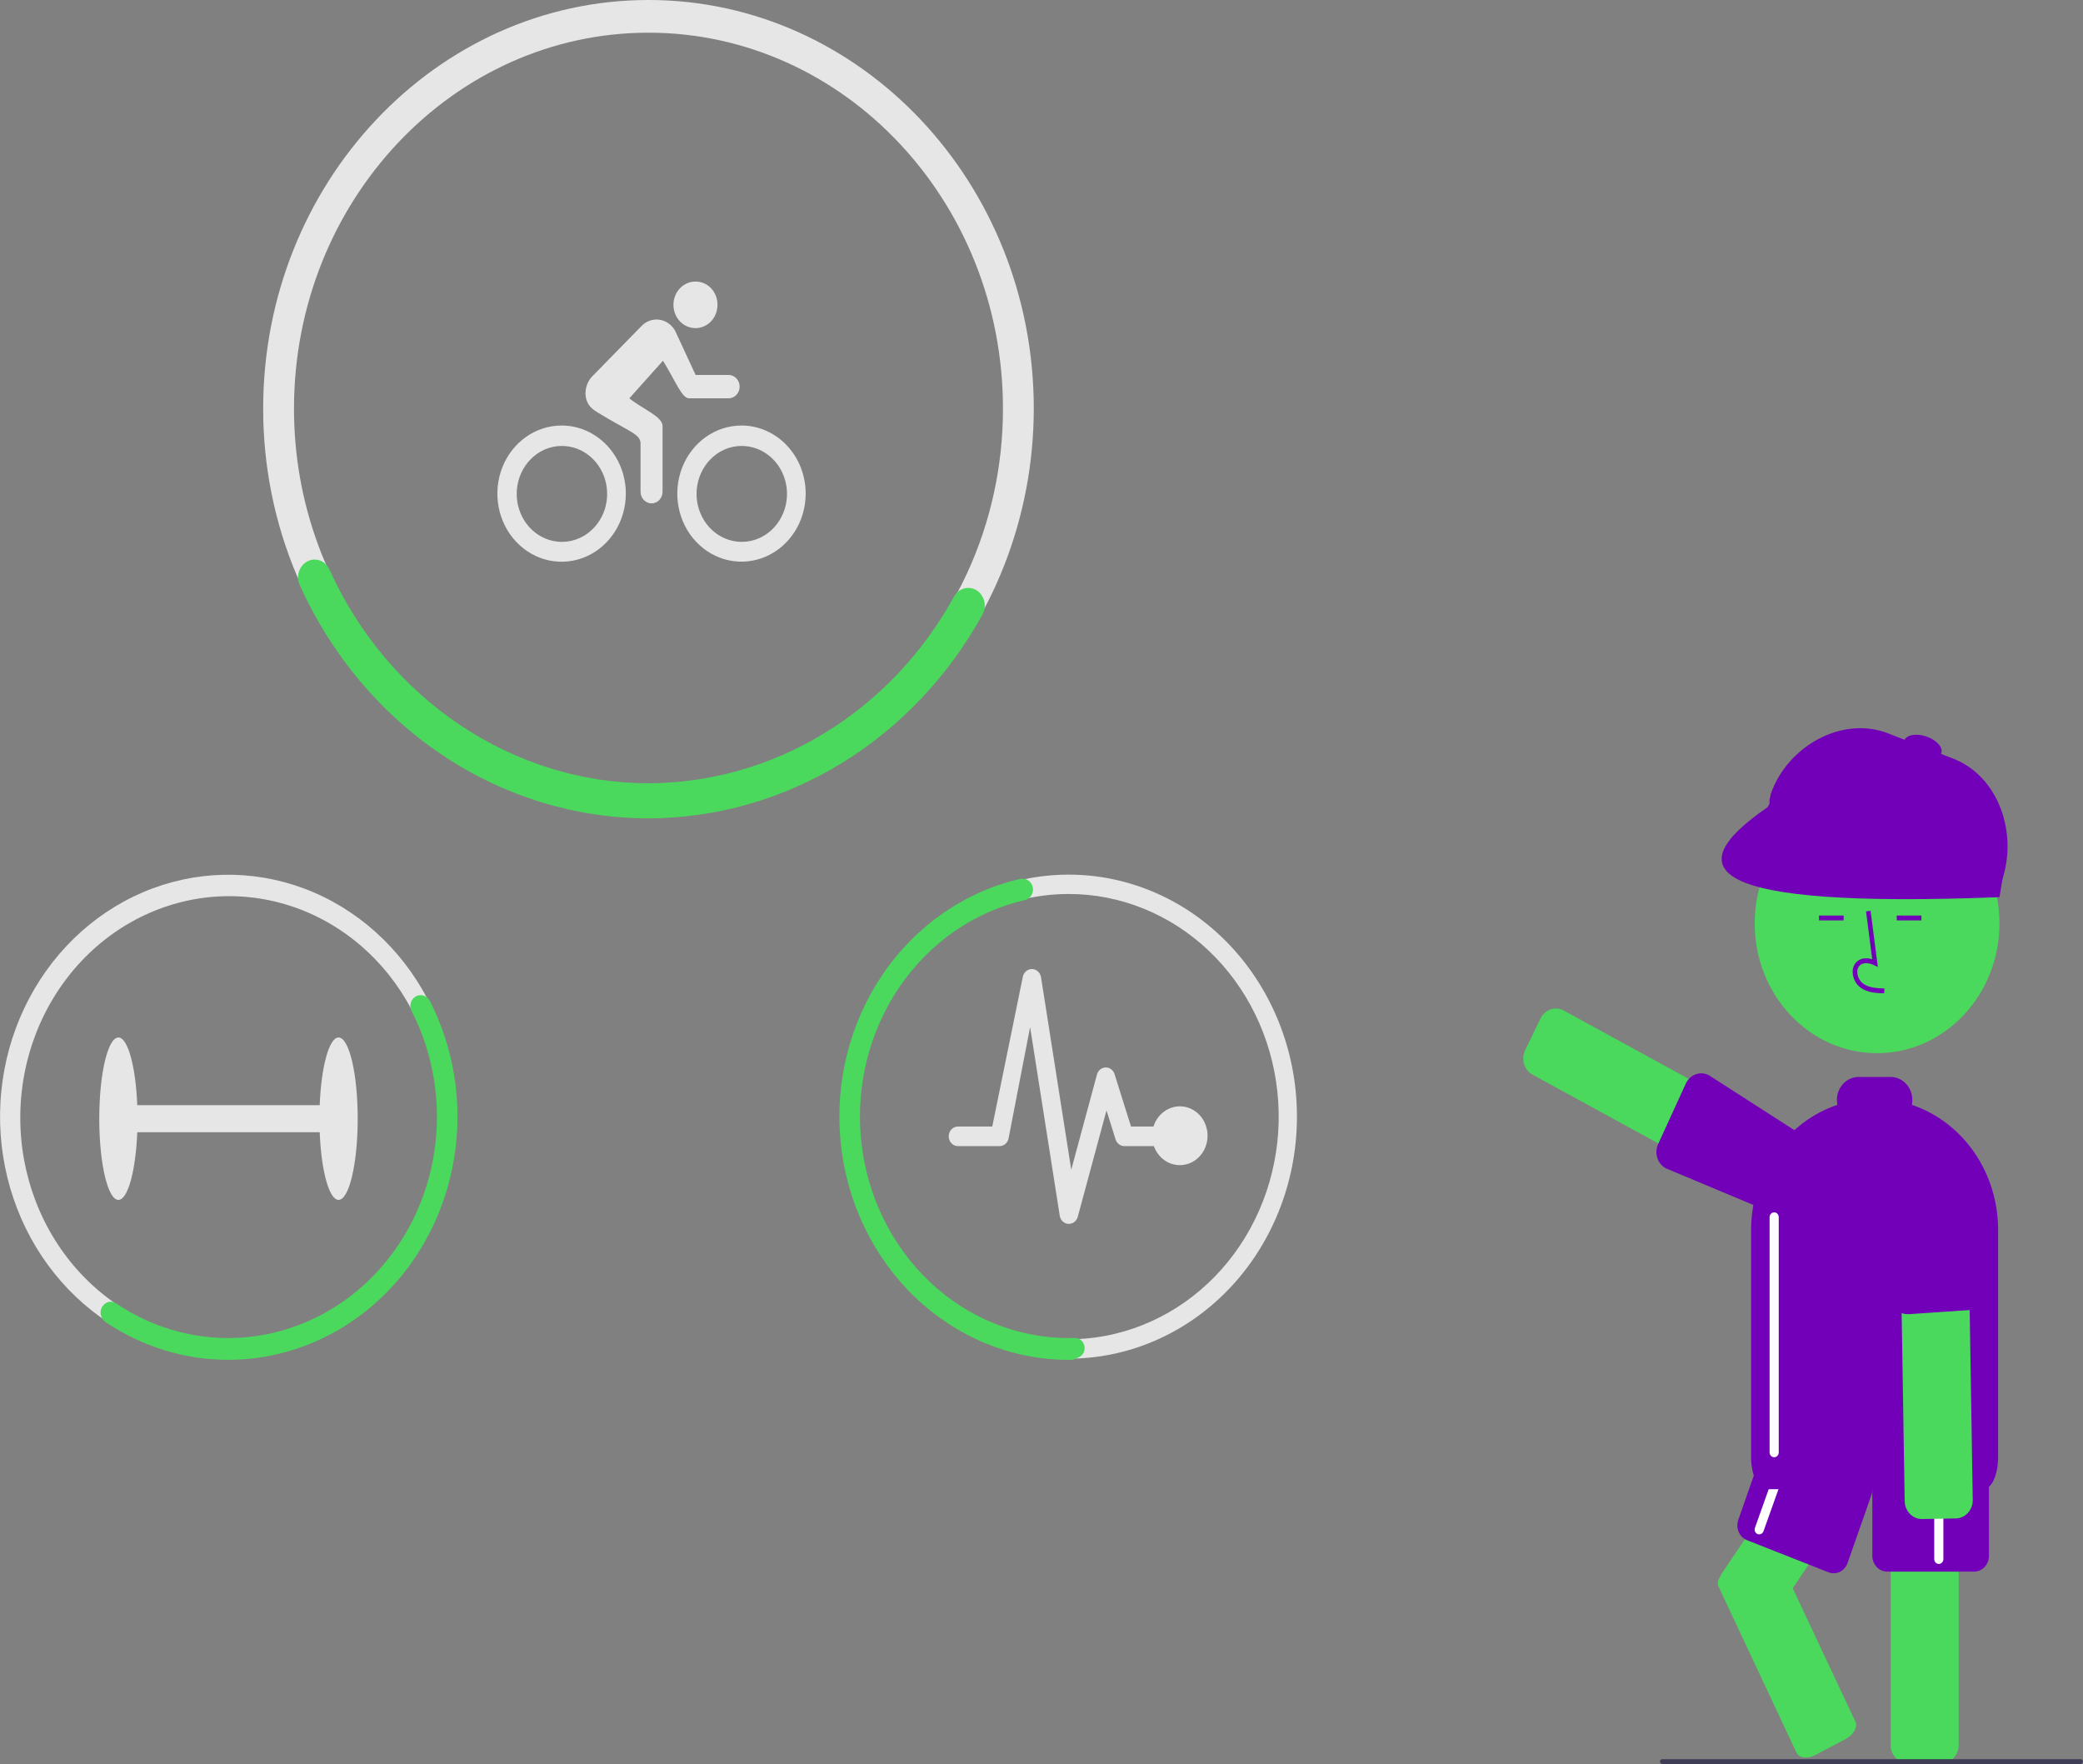 <svg width="718" height="608" viewBox="0 0 718 608" fill="none" xmlns="http://www.w3.org/2000/svg">
<rect x="0" y="0" width="718" height="608" fill="#808080" stroke="none"/>
<g clip-path="url(#clip0)">
<path d="M592.76 543.684C592.816 543.586 592.876 543.491 592.941 543.4C593.101 543.001 593.301 542.622 593.54 542.271L613.372 512.852L629.712 488.623H657.583L655.612 491.539L652.105 496.746L641.236 512.86L617.943 547.403L639.533 593.387C640.416 595.26 638.91 597.951 636.191 599.388L625.778 604.888C624.745 605.447 623.604 605.75 622.444 605.774C620.978 605.774 619.757 605.197 619.244 604.102L592.405 546.935C592.194 546.407 592.115 545.829 592.177 545.26C592.24 544.69 592.44 544.147 592.76 543.684Z" fill="#4AD85D"/>
<path d="M630.265 541.921L602.188 530.86C600.916 530.357 599.883 529.339 599.317 528.029C598.751 526.72 598.699 525.226 599.17 523.875L607.406 500.372C607.881 499.022 608.841 497.928 610.076 497.328C611.31 496.728 612.719 496.672 613.993 497.171L642.07 508.233C643.343 508.736 644.375 509.754 644.941 511.064C645.507 512.373 645.56 513.867 645.088 515.218L636.852 538.721C636.618 539.39 636.262 540.003 635.804 540.526C635.346 541.049 634.796 541.471 634.184 541.768C633.572 542.065 632.911 542.232 632.239 542.258C631.567 542.284 630.896 542.17 630.265 541.921H630.265Z" fill="#7300B9"/>
<path d="M606.39 528.857C606.201 528.856 606.013 528.82 605.835 528.749H605.835C605.444 528.592 605.128 528.276 604.956 527.873C604.784 527.469 604.77 527.009 604.918 526.594L615.227 497.667C615.374 497.252 615.672 496.916 616.053 496.734C616.434 496.552 616.867 496.537 617.259 496.694C617.65 496.851 617.966 497.166 618.138 497.57C618.31 497.974 618.324 498.434 618.176 498.849L607.867 527.776C607.753 528.094 607.551 528.367 607.288 528.56C607.024 528.753 606.711 528.857 606.39 528.857Z" fill="white"/>
<path d="M651.695 601.469V496.989C651.692 496.891 651.698 496.794 651.712 496.698C651.76 495.486 652.14 494.315 652.808 493.329C653.475 492.344 654.399 491.587 655.467 491.151C656.148 490.865 656.874 490.718 657.607 490.72H669.241C670.808 490.722 672.311 491.383 673.419 492.558C674.527 493.733 675.151 495.327 675.152 496.989V601.469C675.151 603.131 674.527 604.725 673.419 605.9C672.311 607.075 670.808 607.736 669.241 607.738H657.607C656.039 607.736 654.537 607.075 653.428 605.9C652.32 604.725 651.697 603.131 651.695 601.469Z" fill="#4AD85D"/>
<path d="M645.381 536.262V511.189C645.383 509.748 645.923 508.368 646.884 507.349C647.844 506.331 649.146 505.758 650.505 505.756H680.457C681.815 505.758 683.118 506.331 684.078 507.349C685.039 508.368 685.579 509.748 685.581 511.189V536.262C685.579 537.702 685.039 539.083 684.078 540.102C683.118 541.12 681.815 541.693 680.457 541.695H650.505C649.146 541.693 647.844 541.12 646.884 540.102C645.923 539.083 645.383 537.702 645.381 536.262Z" fill="#7300B9"/>
<path d="M668.299 539.048C667.881 539.048 667.48 538.871 667.184 538.558C666.889 538.245 666.723 537.82 666.722 537.377V506.453C666.722 506.009 666.888 505.584 667.184 505.271C667.48 504.957 667.881 504.781 668.299 504.781C668.717 504.781 669.118 504.957 669.413 505.271C669.709 505.584 669.875 506.009 669.875 506.453V537.377C669.875 537.82 669.708 538.245 669.413 538.558C669.117 538.871 668.717 539.048 668.299 539.048Z" fill="white"/>
<path d="M614.437 417.518L528.254 370.406C526.863 369.641 525.815 368.323 525.338 366.74C524.862 365.158 524.996 363.439 525.711 361.961L531.04 350.995C531.761 349.521 533.004 348.409 534.497 347.904C535.989 347.399 537.609 347.542 539.003 348.3L625.188 395.413C625.621 395.649 626.023 395.943 626.384 396.288C627.374 397.209 628.045 398.455 628.289 399.827C628.532 401.199 628.335 402.618 627.729 403.857L622.4 414.823C622.045 415.556 621.557 416.207 620.964 416.739C620.37 417.271 619.684 417.673 618.943 417.922C618.357 418.116 617.746 418.215 617.132 418.216C616.194 418.216 615.27 417.976 614.437 417.518Z" fill="#4AD85D"/>
<path d="M616.112 420.227L574.212 402.686C572.813 401.94 571.75 400.637 571.255 399.061C570.761 397.486 570.875 395.767 571.573 394.28L581.128 373.399C581.834 371.917 583.064 370.79 584.549 370.264C585.296 370.003 586.085 369.902 586.87 369.967C587.654 370.033 588.418 370.264 589.118 370.646L626.955 394.967C627.103 395.045 627.238 395.146 627.359 395.265C628.323 396.185 628.803 398.394 629.189 400.168L629.25 400.443C629.355 400.919 629.446 401.33 629.538 401.618L629.57 401.728C629.603 401.845 629.638 401.966 629.661 402.077C629.999 403.525 629.838 405.053 629.205 406.385L623.987 417.409C623.489 418.448 622.731 419.321 621.795 419.932C620.86 420.543 619.784 420.869 618.685 420.874C617.791 420.876 616.91 420.655 616.112 420.227Z" fill="#7300B9"/>
<path d="M647.019 363.003C670.317 363.003 689.204 342.976 689.204 318.272C689.204 293.569 670.317 273.542 647.019 273.542C623.721 273.542 604.834 293.569 604.834 318.272C604.834 342.976 623.721 363.003 647.019 363.003Z" fill="#4AD85D"/>
<path d="M649.482 342.373L649.526 340.701C646.593 340.615 644.008 340.42 642.065 338.915C641.514 338.464 641.061 337.892 640.737 337.239C640.413 336.586 640.226 335.867 640.188 335.13C640.154 334.68 640.218 334.227 640.375 333.808C640.533 333.388 640.78 333.013 641.096 332.711C642.386 331.556 644.461 331.93 645.974 332.665L647.278 333.299L644.777 313.917L643.215 314.144L645.343 330.631C643.288 329.99 641.383 330.266 640.079 331.434C639.578 331.898 639.185 332.478 638.931 333.129C638.676 333.781 638.567 334.485 638.612 335.189C638.658 336.179 638.908 337.146 639.344 338.023C639.78 338.9 640.391 339.665 641.135 340.265C643.631 342.199 646.875 342.295 649.482 342.373Z" fill="#7300B9"/>
<path d="M635.491 315.566H627.001V317.237H635.491V315.566Z" fill="#7300B9"/>
<path d="M662.291 315.566H653.8V317.237H662.291V315.566Z" fill="#7300B9"/>
<path d="M608.564 513.257C605.779 513.086 603.606 508.23 603.606 502.139V423.85C603.605 420.037 604.057 416.24 604.95 412.546L604.951 412.546C605.276 411.218 605.661 409.898 606.096 408.624C608.742 400.783 613.387 393.875 619.515 388.666C620.207 388.067 620.931 387.487 621.666 386.943C625.235 384.272 629.173 382.204 633.339 380.813C633.224 380.262 633.165 379.7 633.164 379.136C633.166 377.031 633.956 375.012 635.36 373.524C636.764 372.035 638.667 371.198 640.652 371.196H651.687C653.673 371.198 655.576 372.035 656.98 373.524C658.383 375.012 659.173 377.031 659.175 379.136C659.174 379.699 659.116 380.26 659.001 380.809C667.626 383.705 675.157 389.437 680.503 397.176C685.848 404.915 688.731 414.257 688.734 423.85V502.139C688.734 508.386 686.483 513.278 683.61 513.278H608.729C608.674 513.279 608.618 513.272 608.564 513.257Z" fill="#7300B9"/>
<path d="M657.31 520.403C656.82 519.491 656.554 518.464 656.535 517.415L654.877 414.619C654.863 413.796 655.002 412.978 655.287 412.212C655.571 411.446 655.996 410.747 656.535 410.155L656.537 410.153C657.076 409.561 657.72 409.087 658.432 408.759C659.143 408.43 659.909 408.254 660.685 408.24L672.319 408.033C673.785 408.005 675.208 408.556 676.312 409.579C677.416 410.601 678.122 412.023 678.293 413.566C678.318 413.772 678.33 413.979 678.331 414.186L679.995 516.989C680.018 518.651 679.419 520.254 678.329 521.448C677.239 522.642 675.748 523.33 674.181 523.361L662.551 523.574C661.49 523.591 660.444 523.305 659.522 522.747C658.6 522.19 657.837 521.38 657.31 520.403V520.403Z" fill="#4AD85D"/>
<path d="M652.421 449.812C651.98 448.991 651.72 448.074 651.661 447.131L652.158 399.506C652.037 397.849 652.541 396.208 653.559 394.945C654.578 393.682 656.027 392.898 657.59 392.766L669.187 391.803C670.598 391.689 672.002 392.112 673.146 392.997C673.265 393.092 673.384 393.208 673.5 393.292C673.79 393.548 674.092 393.787 674.405 394.011L674.656 394.2C676.323 395.451 678.213 396.87 678.305 398.252L685.282 444.717C685.386 446.044 685.083 447.371 684.418 448.5C684.261 448.777 684.082 449.04 683.884 449.285C683.71 449.502 683.52 449.705 683.315 449.89C682.353 450.808 681.131 451.362 679.841 451.465L658.014 452.958C656.897 453.049 655.778 452.802 654.788 452.245C653.797 451.688 652.977 450.844 652.421 449.812V449.812Z" fill="#7300B9"/>
<path d="M611.547 502.274C611.129 502.274 610.728 502.097 610.433 501.784C610.137 501.47 609.971 501.046 609.971 500.602V419.532C609.971 419.089 610.137 418.663 610.432 418.35C610.728 418.036 611.129 417.86 611.547 417.86C611.965 417.86 612.366 418.036 612.662 418.35C612.958 418.663 613.124 419.089 613.124 419.532V500.602C613.123 501.046 612.957 501.47 612.661 501.784C612.366 502.097 611.965 502.274 611.547 502.274Z" fill="white"/>
<path d="M685.278 307.647L611.994 279.22C611.606 279.069 611.249 278.838 610.944 278.541C610.639 278.244 610.392 277.886 610.218 277.488C610.044 277.09 609.945 276.659 609.928 276.22C609.91 275.782 609.974 275.344 610.117 274.931L610.365 273.689C616.088 257.1 635.058 246.66 650.703 252.728L673.254 261.476C688.898 267.545 695.698 287.188 689.975 303.777L689.322 305.656C689.035 306.488 688.448 307.166 687.689 307.539C686.931 307.913 686.063 307.951 685.278 307.647Z" fill="#7300B9"/>
<path d="M689.226 309.224C587.083 313.22 578.158 299.612 609.28 278.213L615.882 265.331L691.551 294.583L689.226 309.224Z" fill="#7300B9"/>
<path d="M669.197 259.436C669.761 257.447 667.346 254.919 663.802 253.789C660.259 252.66 656.929 253.357 656.365 255.346C655.801 257.335 658.216 259.863 661.76 260.993C665.304 262.122 668.633 261.425 669.197 259.436Z" fill="#7300B9"/>
<path d="M223.527 0C150.289 0 90.715 63.169 90.715 140.826C90.694 160.705 94.664 180.36 102.36 198.486C123.174 247.471 169.648 281.652 223.527 281.652C258.745 281.632 292.515 266.788 317.418 240.382C342.321 213.977 356.32 178.169 356.34 140.826C356.34 63.169 296.755 0 223.527 0ZM333.411 197.438C323.382 219.294 307.762 237.721 288.334 250.619C268.905 263.517 246.45 270.366 223.527 270.386C171.752 270.386 127.392 236.058 109.638 187.738C104.136 172.787 101.321 156.876 101.34 140.826C101.34 69.388 156.154 11.266 223.527 11.266C290.9 11.266 345.715 69.388 345.715 140.826C345.738 160.445 341.529 179.809 333.411 197.438Z" fill="#E6E6E6"/>
<path d="M223.528 282.07C198.37 282.048 173.732 274.482 152.457 260.246C131.183 246.009 114.139 225.682 103.295 201.613C102.862 200.653 102.675 199.59 102.75 198.529C102.826 197.468 103.163 196.447 103.727 195.567L103.798 195.457C104.362 194.591 105.13 193.898 106.025 193.447C106.921 192.996 107.913 192.803 108.902 192.887C109.89 192.97 110.841 193.328 111.658 193.925C112.474 194.521 113.129 195.335 113.555 196.284C133.705 241.045 176.872 269.968 223.527 269.968C244.849 269.911 265.785 263.943 284.26 252.658C302.735 241.373 318.106 225.162 328.848 205.633C329.348 204.716 330.067 203.956 330.934 203.429C331.8 202.902 332.783 202.628 333.782 202.635C334.77 202.632 335.741 202.909 336.595 203.436C337.448 203.964 338.154 204.724 338.639 205.637L338.701 205.753C339.192 206.674 339.448 207.716 339.443 208.775C339.438 209.833 339.171 210.872 338.671 211.788C326.918 233.126 310.11 250.837 289.913 263.165C269.716 275.493 246.832 282.01 223.528 282.07Z" fill="#4AD85D"/>
<path d="M193.593 153.707C197.203 153.682 200.709 154.986 203.513 157.397C206.316 159.808 208.244 163.177 208.967 166.927C209.689 170.678 209.161 174.578 207.474 177.961C205.786 181.345 203.044 184.003 199.714 185.482C196.384 186.96 192.673 187.167 189.215 186.067C185.757 184.967 182.767 182.629 180.754 179.451C178.741 176.274 177.83 172.454 178.178 168.644C178.526 164.834 180.109 161.27 182.659 158.56C184.088 157.025 185.791 155.805 187.667 154.972C189.544 154.139 191.558 153.709 193.593 153.707ZM193.593 146.665C189.214 146.663 184.933 148.037 181.291 150.615C177.649 153.192 174.809 156.857 173.131 161.145C171.453 165.434 171.013 170.154 171.865 174.708C172.716 179.262 174.823 183.446 177.917 186.731C181.012 190.016 184.956 192.254 189.25 193.162C193.544 194.07 197.996 193.608 202.042 191.834C206.089 190.059 209.548 187.052 211.982 183.193C214.417 179.334 215.718 174.796 215.72 170.153C215.723 163.927 213.394 157.955 209.244 153.55C205.094 149.145 199.464 146.669 193.593 146.665H193.593ZM239.721 113.093C241.724 113.104 243.649 112.271 245.072 110.777C246.495 109.283 247.3 107.251 247.311 105.127C247.311 105.1 247.311 105.073 247.311 105.046C247.32 104.006 247.136 102.974 246.769 102.009C246.402 101.044 245.86 100.165 245.173 99.423C244.486 98.68 243.667 98.088 242.765 97.681C241.862 97.274 240.892 97.059 239.911 97.049C239.864 97.049 239.816 97.049 239.769 97.049C237.762 97.029 235.83 97.855 234.398 99.345C232.966 100.835 232.151 102.868 232.132 104.995C232.113 107.123 232.892 109.171 234.297 110.69C235.703 112.209 237.62 113.073 239.626 113.093C239.658 113.093 239.69 113.093 239.721 113.093ZM255.588 153.707C259.198 153.682 262.704 154.986 265.508 157.397C268.311 159.808 270.239 163.177 270.962 166.927C271.684 170.678 271.157 174.578 269.469 177.961C267.781 181.345 265.039 184.003 261.709 185.482C258.379 186.96 254.668 187.167 251.21 186.067C247.752 184.967 244.762 182.629 242.749 179.451C240.736 176.274 239.825 172.454 240.173 168.644C240.521 164.834 242.104 161.27 244.654 158.56C246.083 157.025 247.786 155.805 249.662 154.972C251.539 154.139 253.553 153.709 255.588 153.707ZM255.588 146.665C251.211 146.665 246.933 148.041 243.294 150.619C239.655 153.198 236.819 156.862 235.144 161.149C233.47 165.436 233.031 170.154 233.885 174.705C234.739 179.257 236.847 183.437 239.941 186.719C243.036 190 246.978 192.234 251.271 193.14C255.563 194.045 260.012 193.58 264.055 191.805C268.099 190.029 271.555 187.021 273.986 183.163C276.417 179.305 277.715 174.768 277.715 170.128C277.715 167.047 277.143 163.996 276.031 161.149C274.919 158.303 273.289 155.716 271.234 153.537C269.179 151.359 266.74 149.63 264.055 148.451C261.371 147.272 258.493 146.665 255.588 146.665Z" fill="#E6E6E6"/>
<path d="M251.153 129.238H239.769L232.772 114.125C232.208 113.065 231.419 112.158 230.468 111.476C229.517 110.794 228.43 110.356 227.292 110.195C226.154 110.034 224.997 110.155 223.911 110.549C222.825 110.943 221.839 111.599 221.033 112.465L204.028 129.842C202.636 131.348 201.846 133.366 201.822 135.475C201.822 139.85 204.811 141.41 206.21 142.29C217.001 148.878 220.795 149.608 220.795 152.902V169.474C220.795 170.541 221.195 171.565 221.907 172.319C222.619 173.074 223.584 173.498 224.59 173.498C225.596 173.498 226.562 173.074 227.273 172.319C227.985 171.565 228.385 170.541 228.385 169.474V146.841C228.385 143.522 221.175 140.806 216.93 137.285L228.527 124.334C232.962 131.501 235.002 137.285 237.539 137.285H251.153C252.159 137.287 253.125 136.865 253.838 136.111C254.55 135.358 254.952 134.335 254.953 133.268C254.955 132.201 254.557 131.177 253.846 130.421C253.136 129.665 252.171 129.24 251.165 129.238H251.153V129.238Z" fill="#E6E6E6"/>
<path d="M116.701 357.593C113.432 357.593 110.725 367.685 110.201 380.917H47.314C46.789 367.685 44.083 357.593 40.814 357.593C37.17 357.593 34.215 370.124 34.215 385.581C34.215 401.039 37.17 413.569 40.814 413.569C44.083 413.569 46.789 403.478 47.314 390.246H110.201C110.725 403.478 113.432 413.569 116.701 413.569C120.345 413.569 123.299 401.038 123.299 385.581C123.299 370.124 120.345 357.593 116.701 357.593Z" fill="#E6E6E6"/>
<path d="M147.333 344.259C138.012 326.545 122.922 313.041 104.887 306.275C86.853 299.51 67.111 299.946 49.358 307.504C31.605 315.061 17.058 329.22 8.442 347.331C-0.174 365.441 -2.269 386.261 2.55 405.891C7.368 425.522 18.77 442.617 34.619 453.976C50.468 465.334 69.679 470.178 88.654 467.599C107.629 465.021 125.067 455.197 137.703 439.967C150.338 424.737 157.305 405.146 157.299 384.862C157.295 370.648 153.864 356.671 147.333 344.259ZM78.632 461.595C59.565 461.492 41.316 453.375 27.885 439.024C14.455 424.673 6.94 405.26 6.99 385.043C7.039 364.826 14.648 345.454 28.148 331.178C41.649 316.901 59.938 308.884 79.005 308.885C98.071 308.886 116.36 316.906 129.858 331.185C143.356 345.463 150.963 364.836 151.01 385.053C151.057 405.27 143.54 424.682 130.108 439.031C116.676 453.38 98.425 461.494 79.358 461.595C79.116 461.596 78.874 461.596 78.632 461.595Z" fill="#E6E6E6"/>
<path d="M78.67 468.694C63.681 468.702 49 464.181 36.345 455.663C35.713 455.235 35.225 454.606 34.952 453.866L34.913 453.758C34.638 453.024 34.593 452.217 34.784 451.454C34.975 450.692 35.392 450.015 35.974 449.523C36.536 449.021 37.235 448.725 37.968 448.677C38.702 448.63 39.43 448.834 40.046 449.259C53.496 458.337 69.41 462.42 85.286 460.866C101.163 459.313 116.103 452.211 127.76 440.676C139.416 429.141 147.128 413.827 149.685 397.14C152.242 380.452 149.498 363.337 141.884 348.483C141.527 347.802 141.386 347.017 141.482 346.245C141.577 345.472 141.904 344.753 142.414 344.192C142.918 343.611 143.585 343.216 144.317 343.067C145.048 342.918 145.805 343.022 146.477 343.364L146.575 343.413C147.249 343.747 147.805 344.3 148.164 344.991C154.681 357.752 157.96 372.09 157.682 386.599C157.403 401.108 153.576 415.292 146.574 427.762C139.573 440.232 129.637 450.56 117.74 457.735C105.844 464.91 92.394 468.686 78.707 468.694H78.67Z" fill="#4AD85D"/>
<path d="M368.387 301.463C358.054 301.458 347.822 303.611 338.275 307.8C328.727 311.989 320.052 318.131 312.743 325.876C305.435 333.62 299.637 342.816 295.68 352.937C291.724 363.058 289.686 373.906 289.685 384.862C289.683 395.818 291.716 406.667 295.669 416.789C299.622 426.911 305.417 436.109 312.723 443.856C320.029 451.604 328.702 457.749 338.248 461.942C347.794 466.134 358.026 468.292 368.358 468.291H368.387C368.897 468.291 369.396 468.291 369.906 468.268C390.635 467.845 410.367 458.762 424.814 442.995C439.261 427.227 447.253 406.05 447.052 384.068C446.852 362.085 438.476 341.076 423.745 325.607C409.014 310.138 389.119 301.461 368.387 301.463V301.463ZM384.42 459.706C374.49 462.097 364.196 462.239 354.211 460.124C344.226 458.008 334.775 453.682 326.474 447.429C318.174 441.175 311.211 433.135 306.041 423.833C300.872 414.531 297.611 404.177 296.473 393.448C295.335 382.718 296.346 371.855 299.438 361.568C302.53 351.281 307.634 341.802 314.418 333.75C321.201 325.697 329.51 319.254 338.803 314.839C348.095 310.425 358.162 308.139 368.344 308.132H368.387C386.185 308.131 403.36 315.084 416.629 327.663C429.897 340.242 438.329 357.564 440.313 376.319C442.297 395.073 437.694 413.946 427.383 429.329C417.072 444.712 401.776 455.527 384.42 459.706Z" fill="#E6E6E6"/>
<path d="M368.387 468.709C348.876 468.709 330.054 461.058 315.541 447.23C301.029 433.402 291.851 414.372 289.774 393.801C287.697 373.23 292.867 352.571 304.289 335.798C315.711 319.025 332.579 307.323 351.648 302.943C352.117 302.837 352.601 302.83 353.073 302.923L353.237 302.956C354.028 303.119 354.742 303.566 355.259 304.222C355.775 304.878 356.062 305.703 356.071 306.558C356.081 307.412 355.812 308.244 355.31 308.913C354.808 309.581 354.104 310.046 353.317 310.228C335.934 314.179 320.545 324.811 310.114 340.076C299.683 355.34 294.948 374.157 296.821 392.902C298.693 411.648 307.041 428.995 320.257 441.604C333.472 454.213 350.62 461.19 368.398 461.192C369.093 461.186 369.769 461.182 370.455 461.161C371.221 461.127 371.973 461.38 372.58 461.876C373.187 462.371 373.61 463.078 373.775 463.871C373.957 464.637 373.876 465.447 373.548 466.156C373.221 466.866 372.667 467.429 371.984 467.747V467.748C371.521 467.973 371.056 468.194 370.589 468.411C370.195 468.595 369.771 468.695 369.34 468.704C369.023 468.709 368.707 468.709 368.387 468.709Z" fill="#4AD85D"/>
<path d="M407.195 381.33C405.1 381.219 403.027 381.838 401.294 383.092C399.56 384.347 398.262 386.168 397.596 388.278H389.849L384.193 370.244C383.983 369.568 383.577 368.979 383.034 368.562C382.49 368.145 381.836 367.921 381.165 367.921H381.106C380.425 367.932 379.766 368.176 379.227 368.618C378.689 369.06 378.3 369.674 378.118 370.37L369.256 403.166L358.84 336.836C358.719 336.068 358.353 335.368 357.802 334.852C357.252 334.337 356.552 334.038 355.818 334.006C355.085 333.974 354.363 334.21 353.775 334.676C353.186 335.141 352.766 335.807 352.586 336.561L342.031 388.278H330.201C329.356 388.278 328.545 388.634 327.947 389.268C327.35 389.901 327.014 390.761 327.014 391.657C327.014 392.553 327.35 393.412 327.947 394.046C328.545 394.68 329.356 395.036 330.201 395.036H344.54C345.25 395.037 345.94 394.786 346.499 394.322C347.059 393.859 347.456 393.211 347.627 392.48L355.076 354.004L365.292 419.025C365.409 419.783 365.768 420.475 366.308 420.986C366.848 421.497 367.537 421.796 368.26 421.834H368.439C369.132 421.833 369.805 421.593 370.358 421.152C370.911 420.71 371.314 420.09 371.506 419.384L381.404 382.724L384.531 392.713C384.744 393.386 385.151 393.972 385.694 394.389C386.236 394.805 386.888 395.031 387.558 395.036H397.735C398.344 396.744 399.376 398.247 400.724 399.385C402.071 400.523 403.683 401.253 405.39 401.5C407.097 401.746 408.835 401.5 410.42 400.785C412.005 400.071 413.379 398.916 414.396 397.442C415.414 395.968 416.037 394.23 416.199 392.412C416.362 390.594 416.059 388.763 415.321 387.112C414.583 385.462 413.439 384.053 412.009 383.036C410.578 382.018 408.915 381.429 407.195 381.33H407.195Z" fill="#E6E6E6"/>
<path d="M717.212 608H572.968C572.759 608 572.558 607.912 572.411 607.755C572.263 607.598 572.18 607.386 572.18 607.164C572.18 606.942 572.263 606.73 572.411 606.573C572.558 606.416 572.759 606.328 572.968 606.328H717.212C717.421 606.328 717.621 606.416 717.769 606.573C717.917 606.73 718 606.942 718 607.164C718 607.386 717.917 607.598 717.769 607.755C717.621 607.912 717.421 608 717.212 608Z" fill="#3F3D56"/>
</g>
<defs>
<clipPath id="clip0">
<rect width="718" height="608" fill="white"/>
</clipPath>
</defs>
</svg>

